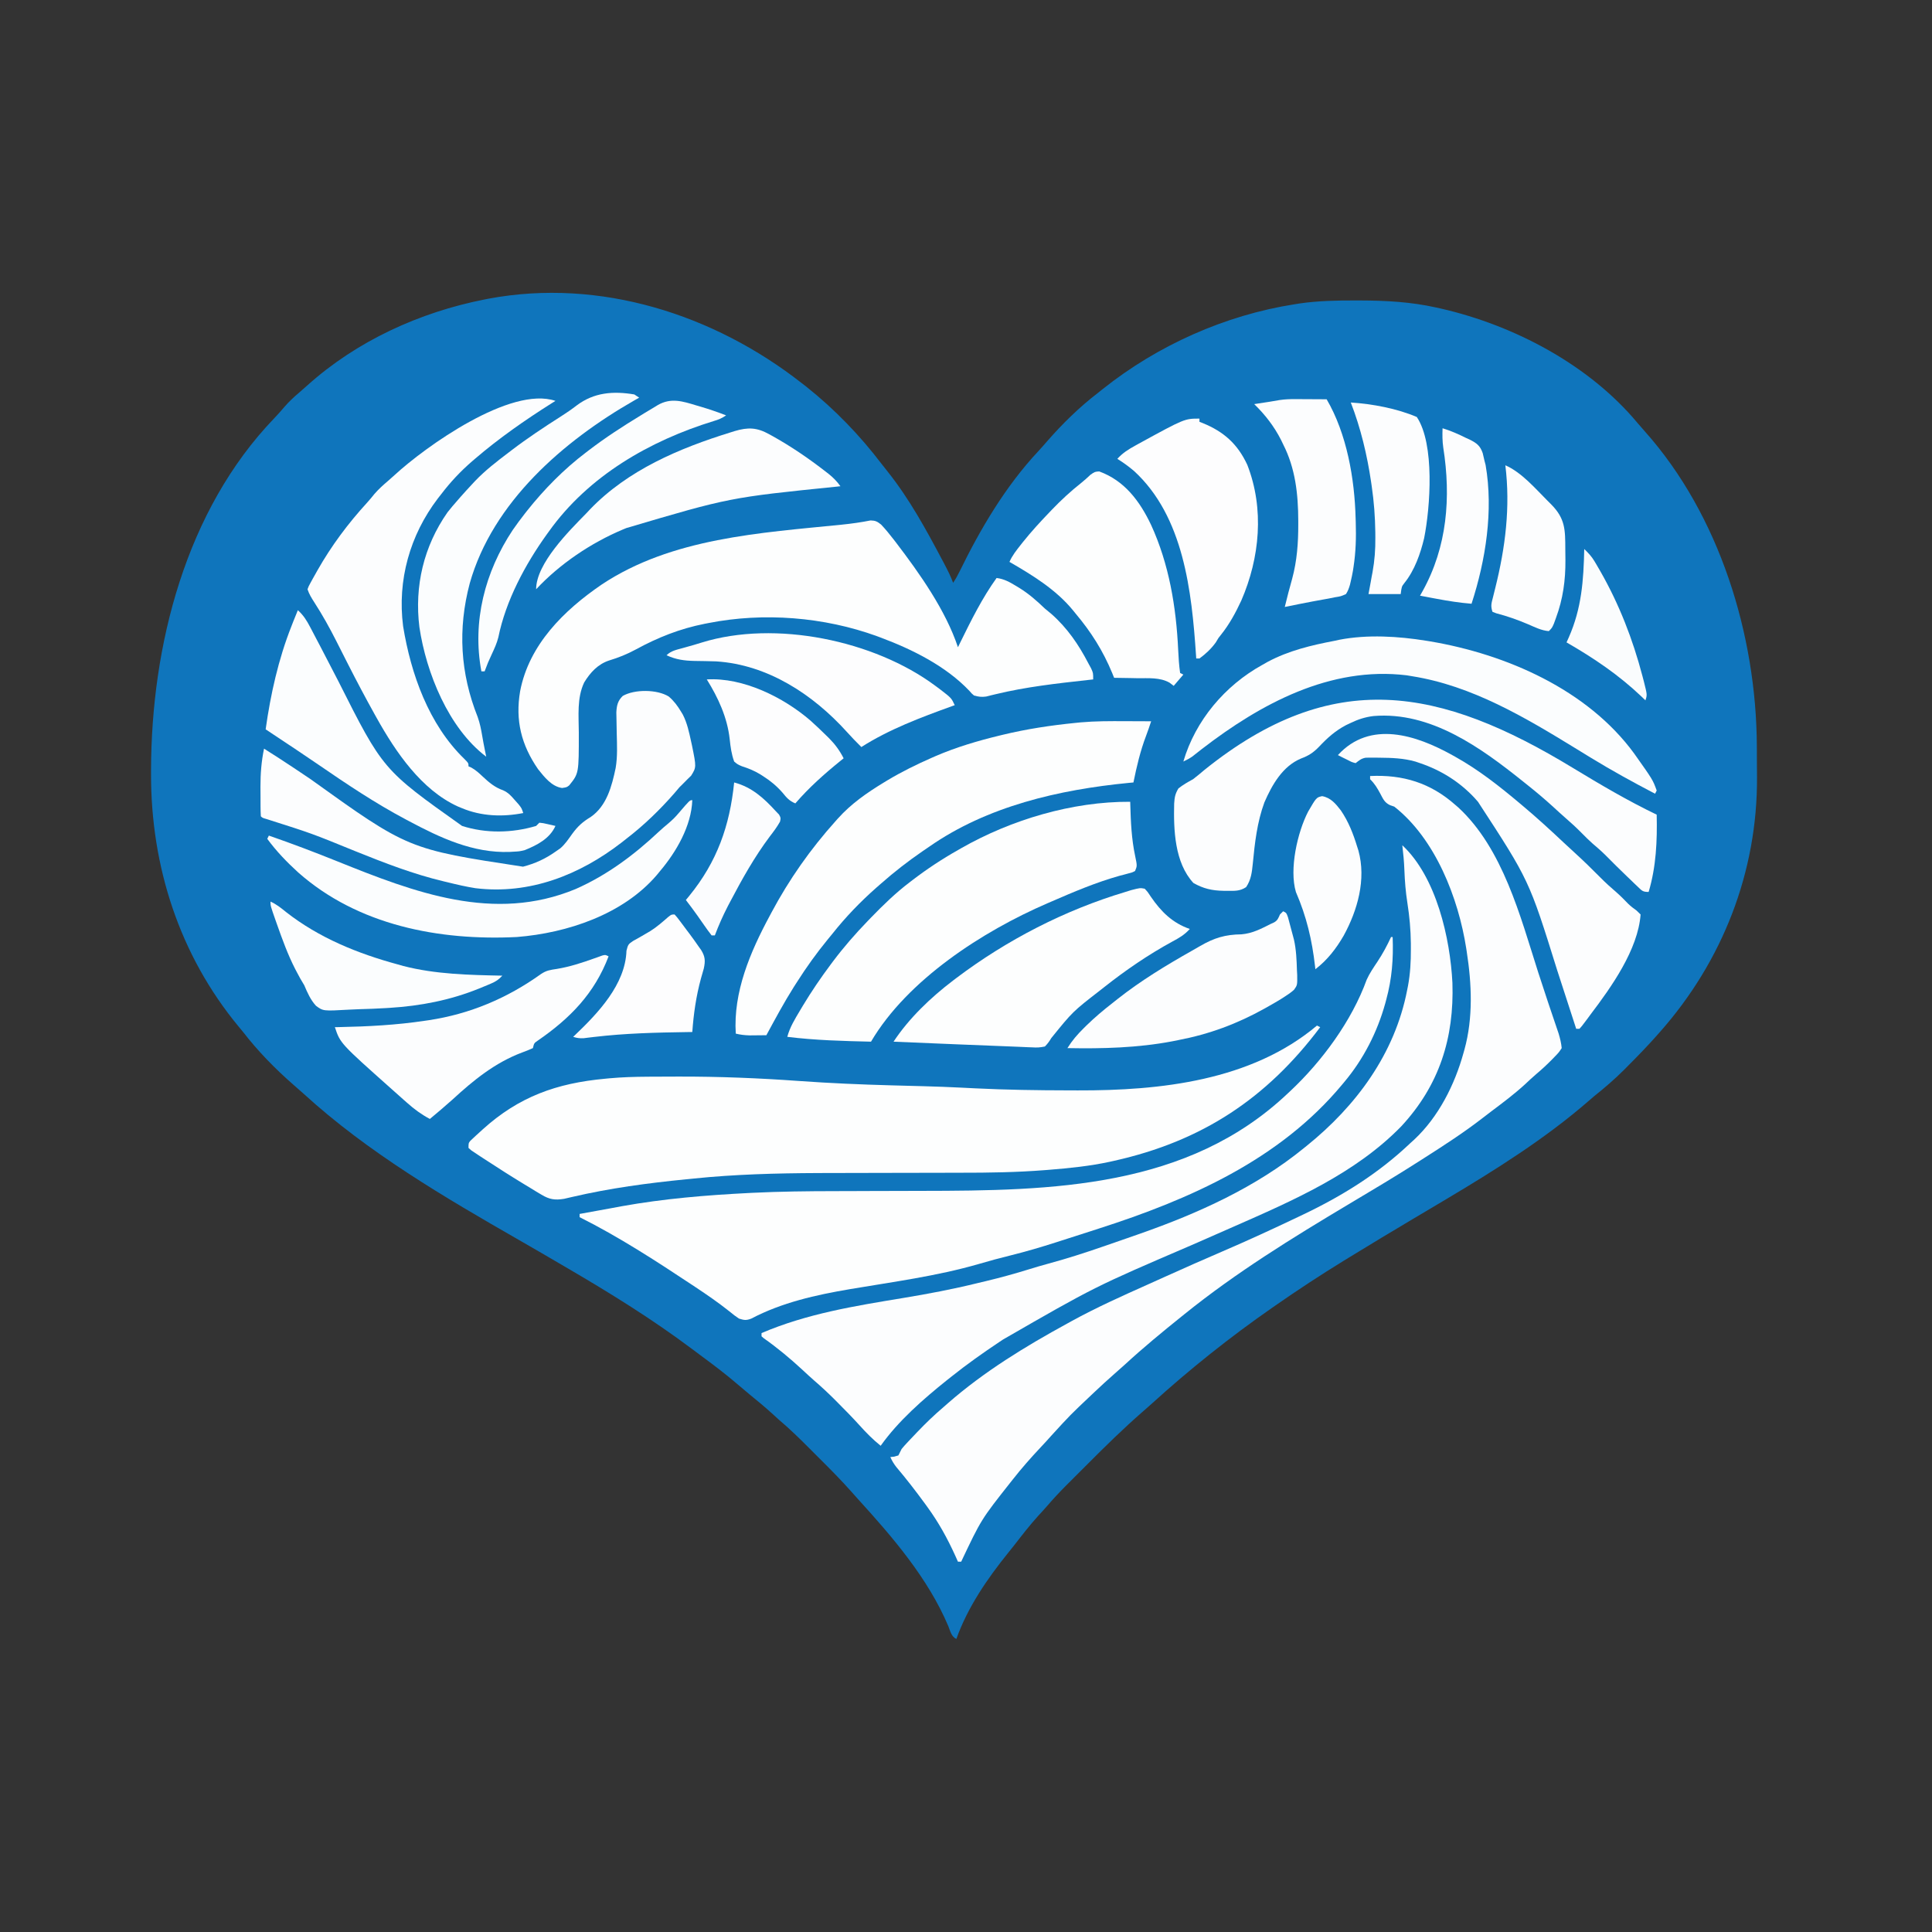<?xml version="1.0" encoding="UTF-8"?>
<svg version="1.1" xmlns="http://www.w3.org/2000/svg" width="1200" height="1200">
<rect width="100%" height="100%" fill="#333333" stroke="none"/>
<path d="M0 0 C0.949 0.735 1.897 1.47 2.875 2.227 C20.474 16.211 36.118 32.45 49.709 50.319 C50.946 51.93 52.215 53.516 53.484 55.102 C66.956 72.048 77.334 91.112 87.438 110.188 C88.076 111.391 88.076 111.391 88.727 112.619 C90.686 116.352 92.545 120.033 94 124 C95.575 121.637 96.806 119.468 98.031 116.93 C110.967 90.427 126.532 64.058 146.77 42.406 C148.642 40.386 150.447 38.332 152.246 36.246 C161.858 25.23 172.388 14.889 184 6 C184.977 5.218 185.954 4.435 186.961 3.629 C221.087 -23.545 262.884 -42.232 306 -49 C307.15 -49.183 308.3 -49.365 309.484 -49.553 C320.923 -51.183 332.271 -51.4 343.812 -51.375 C345.298 -51.374 345.298 -51.374 346.814 -51.372 C362.857 -51.326 378.287 -50.508 394 -47 C395.599 -46.646 395.599 -46.646 397.23 -46.285 C442.523 -35.882 489.005 -11.437 519.152 24.785 C520.609 26.531 522.111 28.24 523.629 29.934 C570.004 81.911 592.898 156.389 593.203 225.301 C593.209 226.339 593.215 227.377 593.22 228.447 C593.23 230.633 593.236 232.818 593.24 235.004 C593.25 238.267 593.281 241.529 593.312 244.791 C593.609 303.609 571.896 359.036 533 403 C532.347 403.74 531.694 404.481 531.021 405.244 C525.413 411.546 519.588 417.595 513.625 423.562 C512.756 424.444 511.887 425.325 510.992 426.232 C504.976 432.262 498.645 437.68 492 443 C490.91 443.924 489.826 444.853 488.75 445.793 C461.838 469.227 430.6 488.781 400 507 C399.442 507.332 398.884 507.665 398.309 508.007 C392.309 511.581 386.303 515.146 380.293 518.704 C366.796 526.696 353.371 534.8 340 543 C338.948 543.644 337.897 544.288 336.813 544.952 C322.253 553.895 308.016 563.227 294 573 C293.349 573.451 292.698 573.903 292.028 574.368 C265.925 592.518 240.782 612.582 217.25 633.965 C215.25 635.774 213.227 637.549 211.188 639.312 C199.686 649.372 188.81 660.031 178.023 670.847 C175.611 673.264 173.195 675.675 170.777 678.086 C169.218 679.646 167.66 681.205 166.102 682.766 C165.391 683.474 164.68 684.183 163.948 684.913 C159.964 688.916 156.152 693.016 152.468 697.298 C150.61 699.452 148.68 701.535 146.75 703.625 C141.668 709.258 137.041 715.205 132.403 721.203 C131.045 722.942 129.666 724.661 128.277 726.375 C115.166 742.613 103.065 760.237 96 780 C92.832 778.416 92.272 775.144 91 772 C78.497 742.444 56.672 717.012 35.255 693.49 C33.873 691.964 32.499 690.43 31.14 688.883 C24.691 681.574 17.844 674.691 10.943 667.813 C8.934 665.809 6.931 663.8 4.928 661.791 C-1.212 655.648 -7.353 649.6 -14 644 C-15.608 642.546 -17.212 641.088 -18.812 639.625 C-23.131 635.728 -27.578 632.027 -32.102 628.371 C-34.629 626.303 -37.114 624.194 -39.587 622.063 C-46.758 615.901 -54.22 610.205 -61.832 604.602 C-64.064 602.953 -66.285 601.288 -68.504 599.621 C-92.891 581.37 -118.718 565.352 -145 550 C-146.939 548.865 -148.878 547.729 -150.816 546.594 C-158.966 541.827 -167.12 537.071 -175.312 532.379 C-221.939 505.659 -269.579 477.756 -309.418 441.336 C-311.503 439.45 -313.613 437.609 -315.742 435.773 C-327.118 425.836 -337.757 414.944 -347 403 C-347.934 401.863 -348.872 400.729 -349.812 399.598 C-386.556 355.153 -404.269 300.14 -404.188 242.812 C-404.187 242.025 -404.186 241.238 -404.186 240.427 C-404.025 162.894 -382.681 78.997 -327.613 21.73 C-325.402 19.42 -323.311 17.068 -321.25 14.625 C-318.505 11.467 -315.582 8.714 -312.383 6.02 C-310.599 4.508 -308.849 2.957 -307.117 1.387 C-276.412 -26.226 -237.312 -44.061 -197 -52 C-196.165 -52.165 -195.329 -52.33 -194.469 -52.5 C-125.273 -65.408 -54.468 -42.712 0 0 Z " fill="#0F75BC" transform="translate(498,238)"/>
<path d="M0 0 C0.66 0.33 1.32 0.66 2 1 C-31.311 45.366 -71.493 71.828 -126 84 C-126.866 84.194 -127.732 84.389 -128.625 84.589 C-141.121 87.288 -153.752 88.574 -166.478 89.588 C-167.301 89.654 -168.124 89.72 -168.972 89.788 C-186.449 91.156 -203.853 91.432 -221.375 91.407 C-225.57 91.405 -229.764 91.423 -233.959 91.439 C-244.556 91.476 -255.153 91.49 -265.75 91.5 C-279.724 91.514 -293.698 91.536 -307.672 91.594 C-308.51 91.597 -309.348 91.601 -310.211 91.604 C-335.905 91.715 -361.42 92.389 -387 95 C-388.665 95.165 -390.331 95.33 -391.996 95.495 C-415.758 97.862 -439.237 100.991 -462.519 106.426 C-463.412 106.631 -464.306 106.836 -465.227 107.047 C-466.006 107.231 -466.785 107.415 -467.588 107.604 C-473.285 108.539 -476.678 108.046 -481.648 105.062 C-482.726 104.422 -483.803 103.782 -484.913 103.122 C-486.067 102.415 -487.221 101.708 -488.375 101 C-489.566 100.28 -490.757 99.56 -491.948 98.841 C-500.291 93.776 -508.527 88.541 -516.688 83.188 C-517.726 82.513 -518.765 81.838 -519.835 81.143 C-520.78 80.512 -521.726 79.881 -522.699 79.23 C-523.95 78.401 -523.95 78.401 -525.225 77.555 C-525.811 77.042 -526.397 76.529 -527 76 C-527 73 -527 73 -525.829 71.533 C-525.284 71.026 -524.738 70.519 -524.176 69.996 C-523.566 69.425 -522.956 68.854 -522.328 68.266 C-521.331 67.361 -521.331 67.361 -520.312 66.438 C-519.289 65.501 -519.289 65.501 -518.244 64.546 C-495.732 44.19 -472.366 35.782 -442 33 C-440.774 32.88 -440.774 32.88 -439.523 32.758 C-431.657 32.035 -423.846 31.81 -415.949 31.762 C-415.288 31.757 -414.627 31.752 -413.946 31.747 C-408.86 31.711 -403.774 31.696 -398.688 31.688 C-397.929 31.686 -397.171 31.684 -396.389 31.682 C-371.321 31.632 -346.516 32.632 -321.509 34.432 C-302.505 35.79 -283.542 36.613 -264.5 37.125 C-263.812 37.143 -263.125 37.162 -262.417 37.181 C-260.348 37.236 -258.28 37.292 -256.212 37.347 C-254.184 37.401 -252.156 37.455 -250.128 37.509 C-248.142 37.562 -246.156 37.615 -244.171 37.667 C-236.347 37.882 -228.532 38.172 -220.715 38.562 C-219.765 38.61 -218.816 38.657 -217.838 38.706 C-215.96 38.8 -214.083 38.894 -212.206 38.988 C-193.048 39.934 -173.908 40.217 -154.73 40.246 C-152.668 40.25 -150.606 40.257 -148.544 40.266 C-97.442 40.421 -40.831 34.346 0 0 Z " fill="#FDFEFE" transform="translate(818,637)"/>
<path d="M0 0 C20.375 -0.964 37.502 4.242 53 18 C53.59 18.508 54.181 19.016 54.789 19.539 C82.502 45.15 93.274 87.132 104.367 121.827 C106.303 127.869 108.284 133.894 110.309 139.906 C110.566 140.672 110.824 141.438 111.089 142.227 C112.064 145.12 113.04 148.012 114.024 150.902 C114.683 152.836 115.336 154.771 115.988 156.707 C116.355 157.784 116.721 158.862 117.099 159.972 C118.003 163.009 118.703 165.843 119 169 C117.191 171.746 117.191 171.746 114.562 174.438 C114.101 174.916 113.639 175.395 113.164 175.888 C109.957 179.172 106.608 182.265 103.094 185.215 C100.675 187.277 98.38 189.45 96.062 191.625 C89.436 197.666 82.322 203.013 75.148 208.383 C73.139 209.895 71.147 211.427 69.16 212.969 C57.886 221.662 45.993 229.342 34 237 C33.181 237.526 32.363 238.052 31.519 238.594 C16.827 248.03 1.829 256.948 -13.167 265.888 C-48.282 286.833 -83.11 308.313 -115 334 C-115.963 334.773 -115.963 334.773 -116.945 335.562 C-128.984 345.247 -140.907 355.038 -152.27 365.516 C-154.429 367.48 -156.609 369.406 -158.812 371.32 C-163.026 374.997 -167.12 378.788 -171.188 382.625 C-171.921 383.317 -172.655 384.009 -173.412 384.723 C-186.202 396.811 -186.202 396.811 -198.07 409.789 C-200.211 412.241 -202.428 414.61 -204.656 416.982 C-210.724 423.445 -216.527 430.019 -222 437 C-222.484 437.612 -222.969 438.224 -223.468 438.854 C-241.565 461.76 -241.565 461.76 -254 488 C-254.66 488 -255.32 488 -256 488 C-256.534 486.802 -257.067 485.605 -257.617 484.371 C-262.544 473.522 -267.99 463.63 -275 454 C-275.484 453.333 -275.968 452.667 -276.467 451.98 C-282.155 444.193 -288.021 436.591 -294.258 429.234 C-295.834 427.212 -296.961 425.334 -298 423 C-297.216 422.918 -296.433 422.835 -295.625 422.75 C-294.759 422.502 -293.892 422.255 -293 422 C-292.304 420.682 -291.642 419.345 -291 418 C-289.93 416.697 -288.811 415.435 -287.656 414.207 C-286.992 413.499 -286.328 412.791 -285.644 412.061 C-284.583 410.948 -284.583 410.948 -283.5 409.812 C-282.774 409.047 -282.048 408.282 -281.3 407.494 C-276.091 402.047 -270.748 396.878 -265 392 C-264.067 391.179 -263.133 390.358 -262.172 389.512 C-239.649 369.838 -214.161 354.308 -188 340 C-187.168 339.541 -186.335 339.081 -185.478 338.608 C-170.102 330.157 -154.148 323.009 -138.142 315.854 C-134.253 314.115 -130.37 312.364 -126.488 310.609 C-115.014 305.433 -103.508 300.341 -91.943 295.371 C-76.137 288.576 -60.526 281.412 -45 274 C-43.984 273.518 -42.969 273.036 -41.922 272.54 C-17.22 260.767 5.148 246.872 25 228 C25.78 227.296 26.56 226.592 27.363 225.867 C42.48 211.744 52.56 191.737 58 172 C58.196 171.312 58.392 170.623 58.594 169.914 C64.051 150.139 63.136 129.129 60 109 C59.898 108.329 59.796 107.657 59.691 106.965 C54.832 75.883 40.599 39.09 15 19 C13.762 18.588 13.762 18.588 12.5 18.168 C9.018 16.541 8.157 14.418 6.375 11.062 C4.489 7.55 2.856 4.761 0 2 C0 1.34 0 0.68 0 0 Z " fill="#FCFDFE" transform="translate(851,482)"/>
<path d="M0 0 C0.33 0 0.66 0 1 0 C1.516 13.592 0.585 25.863 -3 39 C-3.298 40.109 -3.298 40.109 -3.601 41.24 C-8.524 58.988 -17.133 75.899 -29 90 C-29.714 90.86 -29.714 90.86 -30.443 91.737 C-69.203 138.338 -125.062 162.994 -181.625 181.125 C-183.44 181.712 -185.255 182.299 -187.07 182.887 C-191.515 184.324 -195.962 185.751 -200.411 187.172 C-202.969 187.99 -205.524 188.813 -208.08 189.637 C-217.262 192.584 -226.452 195.29 -235.812 197.625 C-246.043 200.219 -246.043 200.219 -256.188 203.125 C-282.105 210.616 -309.479 214.217 -336.053 218.708 C-357.159 222.294 -378.322 226.976 -397.406 237.031 C-400.595 238.222 -401.763 238.003 -405 237 C-407.838 235.051 -407.838 235.051 -410.934 232.535 C-417.74 227.121 -424.813 222.235 -432.062 217.438 C-433.025 216.798 -433.025 216.798 -434.006 216.146 C-456.516 201.208 -479.817 186.092 -504 174 C-504 173.34 -504 172.68 -504 172 C-497.62 170.824 -491.238 169.665 -484.854 168.517 C-482.499 168.09 -480.148 167.652 -477.797 167.207 C-451.884 162.535 -425.273 160.33 -399 159 C-398.202 158.96 -397.404 158.919 -396.582 158.877 C-379.526 158.042 -362.488 157.852 -345.417 157.831 C-340.745 157.825 -336.073 157.809 -331.401 157.79 C-329.778 157.784 -328.155 157.777 -326.532 157.771 C-325.72 157.768 -324.909 157.765 -324.072 157.761 C-313.248 157.72 -302.424 157.687 -291.6 157.674 C-210.778 157.571 -126.396 156.187 -64 97 C-63.511 96.543 -63.021 96.086 -62.517 95.616 C-42.802 77.117 -24.378 52.061 -15.117 26.484 C-13.307 22.459 -10.804 18.867 -8.367 15.202 C-5.145 10.329 -2.437 5.314 0 0 Z " fill="#FDFEFE" transform="translate(864,582)"/>
<path d="M0 0 C3.012 0.08 4.143 0.665 6.527 2.57 C9.289 5.497 11.804 8.56 14.25 11.75 C14.995 12.715 14.995 12.715 15.755 13.699 C30.442 32.94 46.555 55.665 54.25 78.75 C54.711 77.804 55.173 76.858 55.648 75.883 C62.399 62.151 69.294 48.201 78.25 35.75 C82.916 36.319 86.489 38.348 90.438 40.75 C91.1 41.15 91.762 41.55 92.444 41.962 C98.327 45.618 103.262 49.958 108.25 54.75 C109.558 55.838 110.871 56.922 112.188 58 C122.119 66.728 129.203 77.098 135.25 88.75 C135.817 89.793 136.384 90.836 136.969 91.91 C138.25 94.75 138.25 94.75 138.25 98.75 C137.155 98.87 136.059 98.99 134.931 99.114 C115.623 101.251 96.474 103.372 77.567 107.958 C76.529 108.206 75.491 108.455 74.422 108.711 C73.536 108.936 72.65 109.16 71.737 109.392 C68.948 109.793 66.951 109.515 64.25 108.75 C62.758 107.508 62.758 107.508 61.375 105.875 C46.714 90.424 25.932 80.103 6.25 72.75 C5.134 72.333 5.134 72.333 3.995 71.907 C-28.868 59.939 -66.448 56.964 -100.75 63.75 C-101.5 63.895 -102.25 64.039 -103.023 64.188 C-118.479 67.249 -132.13 72.671 -145.936 80.204 C-151.286 83.091 -156.54 85.213 -162.371 86.973 C-169.407 89.272 -174.11 94.455 -177.888 100.602 C-182.497 110.278 -181.276 121.341 -181.241 131.802 C-181.218 157.112 -181.218 157.112 -187.205 164.56 C-188.75 165.75 -188.75 165.75 -191.625 166.184 C-198.088 165.287 -202.628 159.401 -206.551 154.5 C-216.957 139.441 -220.777 124.168 -217.688 106.062 C-212.144 77.142 -190.497 55.859 -167.069 39.844 C-123.536 10.841 -68.459 7.74 -17.896 2.625 C-11.86 2.007 -5.953 1.191 0 0 Z " fill="#FDFEFE" transform="translate(540.75,323.25)"/>
<path d="M0 0 C21.169 19.717 29.733 57.828 31.122 85.426 C32.259 119.664 22.996 149.067 -0.582 174.512 C-29.158 203.919 -68.025 220.736 -105 237 C-105.797 237.351 -106.593 237.701 -107.414 238.062 C-115.25 241.511 -123.09 244.951 -130.931 248.388 C-191.226 274.298 -191.226 274.298 -248 307 C-248.756 307.502 -249.511 308.005 -250.29 308.522 C-260.483 315.325 -270.422 322.353 -280 330 C-280.918 330.724 -281.836 331.449 -282.781 332.195 C-297.596 344.072 -312.958 357.461 -324 373 C-328.89 369.088 -333.053 364.823 -337.241 360.17 C-341.59 355.376 -346.114 350.768 -350.688 346.188 C-351.388 345.483 -352.088 344.778 -352.81 344.052 C-356.797 340.076 -360.886 336.282 -365.149 332.606 C-367.762 330.339 -370.281 327.983 -372.812 325.625 C-380.363 318.654 -388.227 312.107 -396.637 306.191 C-397.087 305.798 -397.536 305.405 -398 305 C-398 304.34 -398 303.68 -398 303 C-369.835 290.952 -340.181 286.173 -310.143 281.224 C-294.611 278.66 -279.29 275.768 -264 272 C-262.222 271.577 -260.443 271.155 -258.664 270.734 C-249.577 268.554 -240.601 266.083 -231.674 263.318 C-227.824 262.129 -223.968 260.983 -220.077 259.934 C-208.576 256.83 -197.319 253.206 -186.062 249.312 C-184.727 248.853 -184.727 248.853 -183.365 248.384 C-177.237 246.273 -171.116 244.144 -165 242 C-164.294 241.753 -163.588 241.506 -162.861 241.251 C-126.73 228.582 -90.841 212.38 -61 188 C-60.225 187.377 -60.225 187.377 -59.434 186.741 C-28.602 161.913 -4.646 129.463 3 90 C3.176 89.12 3.352 88.24 3.533 87.333 C4.941 79.726 5.348 72.353 5.312 64.625 C5.31 63.407 5.308 62.189 5.306 60.934 C5.213 52.411 4.465 44.177 3.142 35.765 C2.078 28.982 1.545 22.285 1.291 15.426 C1.099 10.241 0.62 5.152 0 0 Z " fill="#FCFDFE" transform="translate(871,525)"/>
<path d="M0 0 C1.579 0.005 3.158 0.01 4.736 0.014 C8.553 0.025 12.37 0.042 16.188 0.062 C15.187 3.092 14.174 6.097 13.039 9.078 C9.437 18.577 7.204 28.124 5.188 38.062 C4.236 38.149 3.285 38.235 2.305 38.324 C-40.968 42.547 -85.612 52.748 -121.812 78.062 C-123.137 78.965 -124.461 79.867 -125.785 80.77 C-134.92 87.051 -143.513 93.718 -151.812 101.062 C-152.683 101.822 -153.553 102.581 -154.449 103.363 C-164.463 112.214 -173.519 121.587 -181.812 132.062 C-182.769 133.231 -183.727 134.397 -184.688 135.562 C-191.645 144.051 -197.922 152.805 -203.812 162.062 C-204.808 163.611 -204.808 163.611 -205.824 165.191 C-211.933 174.894 -217.353 184.985 -222.812 195.062 C-225.042 195.09 -227.271 195.109 -229.5 195.125 C-230.741 195.137 -231.983 195.148 -233.262 195.16 C-236.275 195.077 -238.895 194.771 -241.812 194.062 C-243.436 168.234 -232.852 143.442 -220.812 121.062 C-220.428 120.34 -220.044 119.617 -219.648 118.872 C-208.647 98.245 -195.431 79.47 -179.812 62.062 C-179.111 61.273 -179.111 61.273 -178.396 60.468 C-170.061 51.207 -160.421 44.515 -149.812 38.062 C-149.088 37.622 -148.363 37.181 -147.617 36.727 C-138.748 31.414 -129.587 26.906 -120.125 22.75 C-119.224 22.353 -118.322 21.957 -117.394 21.548 C-104.716 16.13 -91.631 12.24 -78.25 9 C-77.55 8.829 -76.85 8.658 -76.129 8.482 C-61.159 4.862 -46.141 2.595 -30.812 1.062 C-29.784 0.959 -28.755 0.855 -27.695 0.748 C-18.46 -0.076 -9.262 -0.052 0 0 Z " fill="#FDFEFE" transform="translate(698.812,447.938)"/>
<path d="M0 0 C0.022 0.866 0.022 0.866 0.044 1.75 C0.347 12.562 0.81 23.115 3.072 33.719 C4.338 39.804 4.338 39.804 3 43 C1.235 43.906 1.235 43.906 -1.109 44.5 C-1.995 44.741 -2.88 44.982 -3.792 45.23 C-4.768 45.484 -5.744 45.738 -6.75 46 C-21.364 50.119 -35.105 55.951 -49 62 C-49.843 62.362 -50.686 62.724 -51.554 63.097 C-91.545 80.392 -138.295 110.462 -161 149 C-178.408 148.601 -195.7 148.142 -213 146 C-211.386 139.991 -208.287 134.985 -205.125 129.688 C-204.546 128.715 -203.968 127.742 -203.372 126.74 C-198.01 117.836 -192.225 109.32 -186 101 C-185.539 100.382 -185.078 99.764 -184.603 99.127 C-177.928 90.25 -170.714 81.985 -163 74 C-162.401 73.379 -161.802 72.758 -161.185 72.119 C-153.522 64.218 -145.781 56.67 -137 50 C-136.444 49.573 -135.888 49.145 -135.314 48.705 C-126.258 41.772 -116.928 35.608 -107 30 C-106.359 29.632 -105.718 29.263 -105.058 28.884 C-74.002 11.149 -35.973 -0.219 0 0 Z " fill="#FDFEFE" transform="translate(702,498)"/>
<path d="M0 0 C16.992 10.309 34.077 20.381 52 29 C52.374 45.24 51.689 61.339 47 77 C43.315 77 42.894 76.3 40.305 73.816 C39.593 73.14 38.881 72.464 38.148 71.767 C37.398 71.04 36.648 70.312 35.875 69.562 C35.107 68.829 34.34 68.096 33.549 67.34 C28.933 62.916 24.389 58.427 19.902 53.871 C17.382 51.392 14.714 49.112 12.031 46.812 C9.764 44.789 7.634 42.663 5.5 40.5 C2.169 37.129 -1.251 33.955 -4.848 30.871 C-7.381 28.669 -9.843 26.398 -12.312 24.125 C-17.186 19.691 -22.163 15.439 -27.32 11.337 C-28.537 10.368 -29.752 9.396 -30.965 8.421 C-57.288 -12.688 -88.421 -35.21 -123.86 -32.255 C-128.974 -31.645 -133.377 -30.225 -138 -28 C-138.98 -27.537 -139.959 -27.074 -140.969 -26.598 C-147.705 -23.047 -152.546 -18.673 -157.704 -13.204 C-161.19 -9.585 -164.186 -7.606 -168.848 -5.895 C-180.393 -1.096 -186.882 10.44 -191.656 21.359 C-196.183 33.623 -197.633 46.551 -198.874 59.497 C-199.429 64.887 -199.914 69.382 -203 74 C-206.87 76.58 -210.136 76.343 -214.625 76.312 C-215.437 76.308 -216.25 76.304 -217.087 76.3 C-224.208 76.165 -229.551 74.96 -235.75 71.438 C-247.472 58.738 -248.093 38.355 -247.707 22.094 C-247.419 18.086 -247.138 16.236 -245.074 12.719 C-242.188 10.427 -239.235 8.762 -236 7 C-233.55 5.152 -231.225 3.16 -228.875 1.188 C-149.104 -62.951 -82.644 -50.254 0 0 Z " fill="#FCFDFE" transform="translate(977,477)"/>
<path d="M0 0 C-0.779 0.487 -1.557 0.975 -2.359 1.477 C-18.987 11.973 -35.061 23.196 -50 36 C-50.562 36.481 -51.124 36.961 -51.703 37.457 C-58.931 43.702 -65.209 50.395 -71 58 C-71.677 58.861 -72.354 59.722 -73.051 60.609 C-90.428 83.419 -98.29 111.426 -94.618 139.972 C-89.766 169.68 -78.705 200.915 -56.645 222.316 C-54 225 -54 225 -54 227 C-53.442 227.238 -52.884 227.477 -52.309 227.723 C-49.484 229.285 -47.415 231.23 -45.062 233.438 C-41.169 237.091 -37.574 240.101 -32.484 241.879 C-29.265 243.332 -27.568 245.289 -25.25 247.938 C-24.082 249.25 -24.082 249.25 -22.891 250.59 C-21 253 -21 253 -20 256 C-32.745 258.516 -45.975 258.024 -58 253 C-58.879 252.638 -59.758 252.276 -60.664 251.902 C-83.322 241.556 -99.235 218.068 -111 197 C-111.443 196.208 -111.887 195.416 -112.343 194.601 C-118.001 184.434 -123.431 174.158 -128.707 163.789 C-129.117 162.984 -129.528 162.179 -129.951 161.349 C-131.986 157.353 -134.013 153.353 -136.025 149.345 C-140.254 140.979 -144.736 132.911 -149.83 125.036 C-151.554 122.368 -152.99 120.029 -154 117 C-153.278 115.077 -153.278 115.077 -152.078 112.895 C-151.635 112.084 -151.192 111.273 -150.736 110.437 C-150.245 109.571 -149.755 108.705 -149.25 107.812 C-148.751 106.921 -148.253 106.029 -147.739 105.11 C-139.101 89.901 -128.819 76.149 -117.023 63.246 C-115.426 61.473 -113.916 59.683 -112.438 57.812 C-109.865 54.845 -107.132 52.374 -104.145 49.836 C-102.745 48.638 -101.366 47.414 -100.012 46.164 C-80.79 28.427 -27.8 -9.465 0 0 Z " fill="#FCFDFE" transform="translate(345,249)"/>
<path d="M0 0 C3.207 2.717 5.475 5.801 7.637 9.387 C8.005 9.998 8.374 10.609 8.754 11.238 C11.454 16.493 12.637 22.154 13.887 27.887 C14.15 29.079 14.15 29.079 14.418 30.296 C17.189 43.877 17.189 43.877 13.914 49.172 C12.756 50.299 12.756 50.299 11.574 51.449 C10.74 52.292 9.906 53.135 9.047 54.004 C8.252 54.79 7.456 55.577 6.637 56.387 C5.583 57.605 4.54 58.834 3.512 60.074 C-5.532 70.422 -15.457 80.027 -26.363 88.387 C-27.293 89.121 -28.222 89.856 -29.18 90.613 C-55.356 110.899 -86.458 123.14 -120.005 119.066 C-125.863 118.144 -131.609 116.81 -137.363 115.387 C-138.153 115.199 -138.943 115.012 -139.756 114.819 C-158.702 110.312 -176.613 103.356 -194.645 96.087 C-221.723 85.035 -221.723 85.035 -249.566 76.191 C-252.363 75.387 -252.363 75.387 -253.363 74.387 C-253.584 70.312 -253.549 66.233 -253.549 62.153 C-253.551 60.121 -253.569 58.089 -253.588 56.057 C-253.6 47.958 -253.012 40.32 -251.363 32.387 C-245.42 36.128 -239.516 39.923 -233.676 43.824 C-232.757 44.438 -232.757 44.438 -231.819 45.064 C-228.762 47.109 -225.706 49.157 -222.652 51.207 C-161.856 94.835 -161.856 94.835 -90.512 105.699 C-83.02 103.741 -76.682 100.846 -70.363 96.387 C-68.847 95.335 -68.847 95.335 -67.301 94.262 C-64.357 91.723 -62.303 88.598 -60.051 85.449 C-56.594 80.685 -53.496 77.85 -48.5 74.859 C-38.49 67.96 -35.331 55.647 -32.974 44.419 C-31.747 37.286 -32.128 30.031 -32.301 22.824 C-32.349 20.545 -32.392 18.265 -32.423 15.985 C-32.451 13.941 -32.497 11.897 -32.543 9.853 C-32.321 5.568 -31.671 2.649 -28.551 -0.363 C-21.169 -4.582 -7.26 -4.488 0 0 Z " fill="#FCFDFE" transform="translate(415.363,432.613)"/>
<path d="M0 0 C1.992 2.16 1.992 2.16 3.875 5.062 C10.168 14.242 17.266 21.31 28 25 C24.812 28.578 21.246 30.67 17.062 32.875 C2.284 40.932 -11.793 50.572 -25 61 C-25.905 61.713 -26.81 62.426 -27.742 63.16 C-44.701 76.313 -44.701 76.313 -58.014 92.755 C-59.202 94.739 -60.356 96.369 -62 98 C-65.025 98.633 -66.919 98.739 -69.922 98.531 C-70.766 98.502 -71.61 98.474 -72.48 98.444 C-74.475 98.371 -76.469 98.28 -78.463 98.177 C-82.497 97.975 -86.532 97.831 -90.568 97.691 C-99.606 97.372 -108.642 96.995 -117.677 96.609 C-122.008 96.425 -126.34 96.246 -130.672 96.066 C-139.115 95.716 -147.557 95.359 -156 95 C-146.423 80.463 -132.832 67.513 -119 57 C-118.055 56.281 -118.055 56.281 -117.092 55.548 C-85.753 31.882 -49.651 13.266 -12 2 C-10.819 1.63 -9.638 1.26 -8.422 0.879 C-2.864 -0.549 -2.864 -0.549 0 0 Z " fill="#FDFEFE" transform="translate(711,552)"/>
<path d="M0 0 C15.765 5.76 25.16 18.433 32.164 33.121 C43.372 57.49 47.803 84.205 49.039 110.824 C49.265 115.647 49.556 120.406 50.25 125.188 C50.91 125.517 51.57 125.847 52.25 126.188 C50.27 128.498 48.29 130.808 46.25 133.188 C45.413 132.543 44.577 131.898 43.715 131.234 C37.711 127.803 30.534 128.505 23.812 128.438 C22.399 128.409 20.986 128.379 19.572 128.348 C16.132 128.274 12.691 128.224 9.25 128.188 C8.849 127.195 8.448 126.202 8.035 125.18 C2.309 111.356 -5.081 99.65 -14.75 88.188 C-15.518 87.236 -15.518 87.236 -16.301 86.266 C-26.896 73.357 -41.457 64.447 -55.75 56.188 C-54.049 52.279 -51.5 49.07 -48.875 45.75 C-48.148 44.829 -48.148 44.829 -47.406 43.889 C-42.176 37.349 -36.552 31.22 -30.75 25.188 C-30.046 24.451 -30.046 24.451 -29.328 23.699 C-23.608 17.738 -17.671 12.261 -11.188 7.141 C-9.167 5.522 -7.313 3.84 -5.438 2.062 C-2.75 0.188 -2.75 0.188 0 0 Z " fill="#FDFEFE" transform="translate(682.75,292.812)"/>
<path d="M0 0 C0.764 0.124 1.528 0.247 2.314 0.375 C49.457 8.325 99.995 30.295 129 70 C140.577 86.323 140.577 86.323 143 93 C142.67 93.66 142.34 94.32 142 95 C128.381 87.881 114.974 80.537 101.875 72.5 C101.292 72.142 100.708 71.785 100.107 71.416 C97.766 69.981 95.425 68.545 93.085 67.108 C61.333 47.639 28.296 27.897 -9 22 C-10.096 21.817 -11.191 21.634 -12.32 21.445 C-59.799 15.699 -103.063 39.164 -139.438 67.188 C-140.494 68.017 -140.494 68.017 -141.572 68.863 C-142.228 69.376 -142.883 69.889 -143.559 70.418 C-144.414 71.095 -144.414 71.095 -145.287 71.786 C-147.113 73.08 -148.977 74.049 -151 75 C-143.535 49.531 -125.137 27.772 -102 15 C-100.882 14.367 -99.765 13.734 -98.613 13.082 C-85.582 6.113 -71.445 2.751 -57 0 C-56.062 -0.206 -55.123 -0.412 -54.156 -0.625 C-36.684 -4.007 -17.498 -2.837 0 0 Z " fill="#FBFDFE" transform="translate(886,398)"/>
<path d="M0 0 C0.626 0.345 1.252 0.691 1.897 1.047 C16.368 9.122 29.354 19.342 42 30 C42.522 30.437 43.045 30.875 43.583 31.326 C52.386 38.71 60.833 46.422 69.19 54.304 C71.465 56.436 73.764 58.539 76.065 60.642 C81.461 65.575 86.685 70.639 91.822 75.841 C95.154 79.201 98.597 82.353 102.199 85.418 C104.701 87.616 107.007 89.985 109.32 92.379 C110.957 93.959 112.658 95.234 114.5 96.562 C115.325 97.367 116.15 98.171 117 99 C115.398 120.86 98.806 144.109 86 161 C85.261 162.004 84.523 163.008 83.762 164.043 C80.412 168.516 80.412 168.516 79 170 C78.34 170 77.68 170 77 170 C76.749 169.223 76.498 168.446 76.239 167.645 C73.823 160.175 71.398 152.708 68.965 145.244 C67.715 141.41 66.468 137.575 65.229 133.738 C47.758 77.678 47.758 77.678 16 29 C14.865 27.724 14.865 27.724 13.707 26.422 C4.365 16.485 -7.081 9.358 -20 5 C-21.4 4.522 -21.4 4.522 -22.828 4.035 C-30.215 1.937 -37.418 1.694 -45.062 1.625 C-46.581 1.604 -46.581 1.604 -48.13 1.583 C-49.568 1.592 -49.568 1.592 -51.035 1.602 C-51.895 1.605 -52.755 1.608 -53.641 1.612 C-56.465 2.077 -57.776 3.263 -60 5 C-62.375 4.375 -62.375 4.375 -65 3 C-66.64 2.196 -66.64 2.196 -68.312 1.375 C-69.199 0.921 -70.086 0.468 -71 0 C-50.994 -21.882 -22.39 -12.465 0 0 Z " fill="#FCFDFE" transform="translate(902,469)"/>
<path d="M0 0 C0 0.66 0 1.32 0 2 C1.075 2.418 1.075 2.418 2.172 2.844 C15.207 8.173 23.739 15.842 29.719 28.715 C40.373 56.032 37.525 86.433 26 113 C22.492 120.569 18.54 127.86 13.289 134.375 C11.809 136.174 11.809 136.174 10.125 139.062 C7.292 142.978 3.902 146.145 0 149 C-0.66 149 -1.32 149 -2 149 C-2.045 148.317 -2.09 147.634 -2.136 146.931 C-4.785 107.546 -9.713 60.762 -40.75 32.438 C-44.019 29.691 -47.365 27.237 -51 25 C-47.775 21.403 -44.128 19.117 -39.938 16.812 C-39.247 16.429 -38.557 16.045 -37.846 15.65 C-9.257 0 -9.257 0 0 0 Z " fill="#FDFDFE" transform="translate(745,260)"/>
<path d="M0 0 C-8.7 22.973 -23.918 38.53 -43.883 52.273 C-46.264 53.901 -46.264 53.901 -47 57 C-49.272 58.044 -51.465 58.917 -53.812 59.75 C-70.652 66.14 -83.89 76.924 -97 89 C-101.596 93.086 -106.256 97.086 -111 101 C-116.328 98.169 -120.692 94.945 -125.188 90.938 C-125.84 90.362 -126.493 89.787 -127.166 89.195 C-129.117 87.471 -131.06 85.737 -133 84 C-133.533 83.526 -134.066 83.052 -134.616 82.564 C-166.655 54.035 -166.655 54.035 -170 44 C-169.192 43.985 -168.384 43.971 -167.551 43.956 C-149.537 43.595 -131.846 42.68 -114 40 C-113.242 39.889 -112.485 39.779 -111.704 39.665 C-86.13 35.81 -62.976 26.024 -42 11 C-38.524 8.683 -36.241 8.44 -32.125 7.812 C-24.056 6.481 -16.519 4.004 -8.833 1.249 C-7.973 0.945 -7.113 0.641 -6.227 0.328 C-5.459 0.049 -4.692 -0.231 -3.901 -0.519 C-2 -1 -2 -1 0 0 Z " fill="#FCFDFE" transform="translate(378,594)"/>
<path d="M0 0 C0.99 0.66 1.98 1.32 3 2 C1.97 2.583 0.94 3.165 -0.121 3.766 C-44.072 28.933 -87.938 66.838 -102.231 117.318 C-109.738 145.656 -108.144 173.096 -97.312 200.312 C-95.908 204.258 -95.158 208.047 -94.473 212.168 C-93.996 215.021 -93.448 217.852 -92.875 220.688 C-92.707 221.516 -92.54 222.345 -92.367 223.199 C-92.246 223.793 -92.125 224.388 -92 225 C-115.409 207.313 -129.278 172.871 -133.496 144.559 C-136.678 119.05 -130.826 94.302 -116.023 73.18 C-114.084 70.715 -112.079 68.347 -110 66 C-109.278 65.17 -108.556 64.34 -107.812 63.484 C-105.577 60.954 -103.302 58.469 -101 56 C-100.314 55.26 -99.628 54.52 -98.922 53.758 C-92.519 47.094 -85.353 41.558 -78 36 C-77.431 35.565 -76.861 35.129 -76.275 34.681 C-66.385 27.133 -56.057 20.293 -45.562 13.617 C-42.2 11.47 -38.964 9.265 -35.812 6.82 C-25.071 -1.25 -13.21 -2.225 0 0 Z " fill="#FBFDFE" transform="translate(394,245)"/>
<path d="M0 0 C2 1 2 1 3 3.773 C4.037 7.508 5.04 11.244 6 15 C6.232 15.87 6.464 16.74 6.703 17.637 C8.125 23.943 8.362 30.371 8.562 36.812 C8.614 37.721 8.665 38.629 8.718 39.565 C8.804 45.869 8.804 45.869 6.747 48.764 C4.926 50.406 3.078 51.699 1 53 C-0.116 53.718 -0.116 53.718 -1.254 54.451 C-3.742 55.99 -6.263 57.442 -8.812 58.875 C-9.73 59.394 -10.648 59.913 -11.594 60.447 C-28.646 69.938 -45.801 76.316 -65 80 C-66.288 80.258 -67.576 80.516 -68.902 80.781 C-90.31 84.85 -112.267 85.414 -134 85 C-131.094 80.329 -127.854 76.538 -123.938 72.688 C-123.364 72.12 -122.79 71.552 -122.199 70.968 C-117.071 65.956 -111.664 61.398 -106 57 C-104.995 56.201 -103.989 55.402 -102.953 54.578 C-88.462 43.135 -72.859 33.671 -56.801 24.587 C-55.068 23.605 -53.339 22.615 -51.617 21.612 C-42.896 16.552 -35.986 14.441 -25.914 14.332 C-19.281 13.769 -13.89 11.001 -8 8 C-7.234 7.648 -6.469 7.296 -5.68 6.934 C-3.452 5.695 -3.004 4.295 -2 2 C-1.34 1.34 -0.68 0.68 0 0 Z " fill="#FCFDFE" transform="translate(797,566)"/>
<path d="M0 0 C-0.561 15.988 -9.909 32.061 -20 44 C-20.668 44.813 -21.335 45.627 -22.023 46.465 C-42.931 70.957 -77.655 82.521 -109 85 C-157.234 87.379 -207.68 77.749 -244.789 44.886 C-251.801 38.508 -258.398 31.662 -264 24 C-263.67 23.34 -263.34 22.68 -263 22 C-248.722 26.958 -234.638 32.281 -220.625 37.938 C-172.581 57.284 -123.254 76.278 -72.434 55.18 C-52.969 46.58 -36.141 34.02 -20.719 19.508 C-18.803 17.741 -16.898 16.076 -14.883 14.434 C-12.444 12.375 -10.418 10.373 -8.375 7.938 C-1.593 0 -1.593 0 0 0 Z " fill="#FBFDFE" transform="translate(430,497)"/>
<path d="M0 0 C3.443 3.105 5.433 6.277 7.582 10.371 C7.913 10.997 8.244 11.623 8.585 12.268 C9.668 14.321 10.74 16.379 11.812 18.438 C12.57 19.877 13.328 21.316 14.087 22.755 C17.778 29.769 21.424 36.806 25.031 43.863 C52.872 99.14 52.872 99.14 102 134 C116.801 138.755 133.13 138.453 148 134 C148.66 133.34 149.32 132.68 150 132 C152.383 132.242 152.383 132.242 155.125 132.875 C156.035 133.079 156.945 133.282 157.883 133.492 C158.931 133.744 158.931 133.744 160 134 C156.487 141.853 148.69 145.894 141 149 C137.625 149.812 137.625 149.812 134 150 C133.175 150.05 132.35 150.101 131.5 150.152 C108.797 150.924 88.597 141.448 69 131 C68.313 130.637 67.626 130.274 66.918 129.9 C48.033 119.871 30.312 108 12.707 95.902 C3.603 89.655 -5.608 83.566 -14.805 77.458 C-16.538 76.307 -18.269 75.154 -20 74 C-16.942 52.243 -12.087 30.462 -4 10 C-3.375 8.395 -3.375 8.395 -2.738 6.758 C-1.845 4.496 -0.937 2.244 0 0 Z " fill="#FBFDFE" transform="translate(185,379)"/>
<path d="M0 0 C0.731 0.4 1.461 0.8 2.214 1.211 C13.763 7.66 24.688 15.136 35.125 23.25 C35.698 23.695 36.271 24.139 36.862 24.597 C39.777 26.921 42.021 29.234 44.188 32.25 C43.525 32.327 42.863 32.403 42.181 32.482 C-24.673 39.271 -24.673 39.271 -88.812 58.25 C-89.525 58.545 -90.238 58.839 -90.972 59.143 C-110.759 67.469 -130.134 80.523 -144.812 96.25 C-144.812 80.28 -124.306 59.977 -113.812 49.25 C-113.003 48.39 -112.193 47.53 -111.359 46.645 C-87.841 22.177 -55.931 8.684 -24.062 -1.188 C-23.241 -1.447 -22.419 -1.706 -21.573 -1.973 C-13.196 -4.484 -7.61 -4.272 0 0 Z " fill="#FCFDFE" transform="translate(477.812,269.75)"/>
<path d="M0 0 C1.425 1.058 1.425 1.058 2.879 2.137 C9.935 7.567 9.935 7.567 12 12 C11.082 12.33 11.082 12.33 10.146 12.667 C-9.159 19.659 -28.607 26.918 -46 38 C-49.153 34.899 -52.184 31.729 -55.146 28.447 C-76.077 5.325 -104.154 -13.17 -136.187 -15.202 C-140.655 -15.347 -145.122 -15.425 -149.592 -15.479 C-156.085 -15.635 -161.077 -16.288 -167 -19 C-164.176 -21.824 -160.812 -22.391 -157.062 -23.438 C-155.9 -23.767 -155.9 -23.767 -154.714 -24.103 C-153.168 -24.54 -151.621 -24.975 -150.074 -25.408 C-148.407 -25.884 -146.75 -26.397 -145.098 -26.922 C-99.522 -41.034 -37.97 -28.269 0 0 Z " fill="#FDFDFE" transform="translate(581,426)"/>
<path d="M0 0 C1.154 0.003 2.307 0.006 3.496 0.01 C4.686 0.018 5.876 0.027 7.102 0.035 C8.921 0.042 8.921 0.042 10.777 0.049 C13.76 0.061 16.743 0.077 19.727 0.098 C32.265 21.502 37.123 49.494 37.727 74.098 C37.752 74.847 37.778 75.596 37.805 76.368 C38.109 85.815 37.866 94.995 36.414 104.348 C36.296 105.109 36.179 105.871 36.058 106.655 C35.682 108.825 35.235 110.955 34.727 113.098 C34.552 113.841 34.378 114.584 34.198 115.35 C33.566 117.495 32.949 119.224 31.727 121.098 C28.508 122.508 28.508 122.508 24.727 123.098 C23.52 123.344 22.313 123.59 21.07 123.844 C19.168 124.186 19.168 124.186 17.227 124.535 C15.831 124.79 14.435 125.045 13.039 125.301 C12.331 125.43 11.624 125.56 10.895 125.693 C5.159 126.763 -0.556 127.939 -6.273 129.098 C-4.837 123.258 -3.381 117.438 -1.711 111.66 C1.342 100.41 2.134 89.219 2.102 77.598 C2.101 76.902 2.101 76.207 2.101 75.491 C2.051 58.991 0.317 42.991 -7.273 28.098 C-7.714 27.181 -8.155 26.265 -8.609 25.32 C-12.846 16.976 -18.538 9.598 -25.273 3.098 C-24.405 2.965 -23.536 2.832 -22.641 2.695 C-21.488 2.519 -20.336 2.342 -19.148 2.16 C-18.011 1.986 -16.875 1.812 -15.703 1.633 C-13.615 1.307 -11.529 0.959 -9.451 0.57 C-6.245 0.093 -3.239 -0.016 0 0 Z " fill="#FCFDFE" transform="translate(804.273,247.902)"/>
<path d="M0 0 C0.898 0.261 1.797 0.522 2.723 0.791 C8.079 2.37 13.296 4.163 18.5 6.188 C15.777 8.003 13.979 8.767 10.906 9.676 C-28.966 21.933 -66.884 43.762 -91.5 78.188 C-91.916 78.76 -92.331 79.333 -92.759 79.923 C-106.269 98.705 -118.343 121.246 -122.97 144.035 C-123.882 147.737 -125.464 151.114 -127.062 154.562 C-129.467 159.799 -129.467 159.799 -131.5 165.188 C-132.16 165.188 -132.82 165.188 -133.5 165.188 C-139.313 134.147 -131.269 103.409 -114.086 77.461 C-111.673 73.946 -109.126 70.545 -106.5 67.188 C-106.086 66.657 -105.671 66.127 -105.244 65.581 C-94.568 52.115 -82.205 39.557 -68.5 29.188 C-67.966 28.778 -67.433 28.368 -66.883 27.945 C-56.52 20.005 -45.649 12.969 -34.5 6.188 C-33.749 5.724 -32.998 5.261 -32.225 4.784 C-30.099 3.481 -27.96 2.205 -25.812 0.938 C-25.19 0.554 -24.567 0.171 -23.926 -0.223 C-15.712 -4.947 -8.476 -2.572 0 0 Z " fill="#FBFDFE" transform="translate(432.5,251.812)"/>
<path d="M0 0 C13.402 0.865 28.596 3.704 41 9 C52.235 25.852 49.399 64.998 45.558 84.276 C43.244 93.968 39.644 104.201 33.352 112.059 C31.592 114.311 31.592 114.311 31 119 C24.4 119 17.8 119 11 119 C11.684 115.289 11.684 115.289 12.367 111.578 C12.576 110.397 12.785 109.217 13 108 C13.168 107.127 13.335 106.255 13.508 105.356 C14.823 98.156 15.317 91.249 15.25 83.938 C15.243 82.85 15.236 81.762 15.229 80.641 C15.108 70.992 14.395 61.545 13 52 C12.871 51.106 12.742 50.212 12.609 49.291 C10.095 32.376 6.177 15.965 0 0 Z " fill="#FCFDFE" transform="translate(839,250)"/>
<path d="M0 0 C3.71 1.622 6.55 3.961 9.688 6.5 C30.123 22.501 54.13 32.251 79 39 C80.152 39.326 81.305 39.652 82.492 39.988 C102.469 45.155 123.496 45.586 144 46 C141.851 48.373 139.95 49.662 137.008 50.902 C136.228 51.233 135.447 51.564 134.644 51.905 C133.812 52.246 132.981 52.587 132.125 52.938 C131.263 53.292 130.401 53.647 129.513 54.013 C111.709 61.242 93.165 64.822 74 66 C73.226 66.048 72.453 66.097 71.656 66.147 C66.035 66.483 60.419 66.705 54.79 66.844 C52.799 66.907 50.808 66.996 48.819 67.111 C32.729 68.021 32.729 68.021 28.255 64.707 C24.851 60.961 22.962 56.619 21 52 C20.166 50.538 19.315 49.086 18.434 47.652 C17.758 46.419 17.093 45.181 16.438 43.938 C16.073 43.248 15.709 42.558 15.333 41.847 C10.75 32.898 7.346 23.466 4 14 C3.758 13.318 3.517 12.637 3.268 11.935 C0 2.63 0 2.63 0 0 Z " fill="#FBFDFE" transform="translate(168,560)"/>
<path d="M0 0 C1.541 1.709 1.541 1.709 3.336 4.094 C4.314 5.393 4.314 5.393 5.312 6.719 C5.993 7.637 6.674 8.554 7.375 9.5 C8.048 10.387 8.721 11.274 9.414 12.188 C11.333 14.756 13.181 17.359 15 20 C15.723 21.004 15.723 21.004 16.46 22.028 C19.023 26.14 19.161 28.813 18.148 33.547 C17.581 35.621 16.989 37.689 16.375 39.75 C13.359 50.869 11.829 61.54 11 73 C9.945 73.015 8.891 73.029 7.804 73.044 C-11.557 73.331 -30.765 73.785 -50.008 76.072 C-51.145 76.205 -52.282 76.339 -53.453 76.477 C-54.925 76.663 -54.925 76.663 -56.427 76.854 C-58.896 76.994 -60.662 76.753 -63 76 C-62.593 75.614 -62.185 75.227 -61.766 74.829 C-47.537 61.235 -30.567 43.465 -29.887 22.512 C-28.943 18.773 -28.779 18.432 -25.789 16.445 C-24.413 15.651 -23.024 14.878 -21.625 14.125 C-20.163 13.283 -18.705 12.434 -17.25 11.578 C-16.529 11.155 -15.809 10.731 -15.066 10.295 C-11.069 7.79 -7.589 4.716 -4.039 1.617 C-2 0 -2 0 0 0 Z " fill="#FDFDFE" transform="translate(419,568)"/>
<path d="M0 0 C22.503 -1.35 47.534 11.041 64.305 25.484 C67.641 28.468 70.871 31.551 74.062 34.688 C75.01 35.614 75.01 35.614 75.977 36.559 C79.8 40.423 82.511 44.164 85 49 C84.322 49.545 83.644 50.091 82.945 50.652 C72.869 58.816 63.5 67.165 55 77 C51.342 75.512 49.578 73.487 47.125 70.438 C43.465 66.272 39.76 63.151 35.125 60.188 C34.529 59.805 33.933 59.423 33.32 59.029 C29.584 56.731 26.001 55.291 21.812 53.938 C19.145 52.809 19.145 52.809 17 51 C15.324 46.396 14.732 41.885 14.224 37.031 C12.75 23.674 7.069 11.311 0 0 Z " fill="#FDFDFE" transform="translate(439,422)"/>
<path d="M0 0 C10.047 4.367 18.556 14.377 26.188 22 C26.93 22.742 27.673 23.484 28.438 24.248 C37.208 33.109 37.209 39.95 37.24 52.08 C37.25 54.333 37.281 56.586 37.312 58.84 C37.405 71.329 35.814 83.026 31.438 94.812 C30.817 96.524 30.817 96.524 30.184 98.27 C29 101 29 101 27 103 C22.377 102.635 18.209 100.505 14 98.688 C7.527 95.934 1.155 93.709 -5.656 91.922 C-6.43 91.618 -7.203 91.313 -8 91 C-9.233 87.3 -8.626 85.676 -7.672 81.918 C-7.368 80.687 -7.064 79.456 -6.75 78.188 C-6.587 77.536 -6.423 76.883 -6.254 76.211 C0.027 50.996 3.19 25.977 0 0 Z " fill="#FCFDFE" transform="translate(935,289)"/>
<path d="M0 0 C5.345 0.95 8.411 4.694 11.641 8.855 C16.446 15.928 19.318 23.355 21.812 31.5 C22.06 32.268 22.308 33.037 22.562 33.828 C27.473 51.696 22.031 70.864 13.402 86.62 C8.735 94.7 3.272 101.801 -4.188 107.5 C-4.285 106.626 -4.285 106.626 -4.384 105.734 C-6.273 89.228 -9.664 74.847 -16.27 59.562 C-20.518 45.39 -15.335 22.425 -8.668 9.57 C-3.572 0.816 -3.572 0.816 0 0 Z " fill="#FCFDFE" transform="translate(821.188,494.5)"/>
<path d="M0 0 C5.152 1.564 9.881 3.67 14.688 6.062 C15.825 6.58 15.825 6.58 16.986 7.107 C21.232 9.247 23.38 10.887 24.945 15.469 C25.328 16.972 25.683 18.482 26 20 C26.241 20.927 26.482 21.854 26.73 22.809 C31.653 51.125 26.818 81.879 18 109 C10.698 108.4 3.571 107.297 -3.625 105.938 C-4.629 105.751 -5.633 105.565 -6.668 105.373 C-9.113 104.919 -11.557 104.461 -14 104 C-13.481 103.08 -12.961 102.159 -12.426 101.211 C2.885 73.636 5.304 42.931 0.445 12.035 C-0.151 7.973 -0.146 4.096 0 0 Z " fill="#FCFDFE" transform="translate(896,266)"/>
<path d="M0 0 C10.973 2.899 18.458 9.724 26 18 C26.611 18.636 27.222 19.271 27.852 19.926 C29 22 29 22 28.492 24.34 C26.641 27.639 24.433 30.578 22.125 33.562 C12.589 46.275 4.882 60.078 -2.5 74.125 C-3.239 75.528 -3.239 75.528 -3.992 76.959 C-7.034 82.846 -9.659 88.801 -12 95 C-12.66 95 -13.32 95 -14 95 C-15.667 92.865 -17.22 90.73 -18.75 88.5 C-19.648 87.216 -20.546 85.932 -21.445 84.648 C-21.881 84.023 -22.317 83.397 -22.767 82.753 C-25.097 79.441 -27.55 76.224 -30 73 C-28.948 71.728 -28.948 71.728 -27.875 70.43 C-10.627 49.245 -2.755 27.007 0 0 Z " fill="#FBFCFE" transform="translate(456,486)"/>
<path d="M0 0 C2.436 2.34 4.528 4.54 6.262 7.441 C6.85 8.425 6.85 8.425 7.449 9.428 C7.858 10.132 8.267 10.837 8.688 11.562 C9.34 12.686 9.34 12.686 10.006 13.832 C21.674 34.254 30.161 56.084 36.125 78.812 C36.433 79.982 36.74 81.151 37.057 82.355 C39.13 90.611 39.13 90.611 38 94 C37.247 93.273 36.494 92.546 35.719 91.797 C21.5 78.254 5.992 67.786 -11 58 C-10.529 56.958 -10.059 55.917 -9.574 54.844 C-1.613 36.746 -0.424 19.575 0 0 Z " fill="#FAFCFD" transform="translate(984,341)"/>
</svg>
